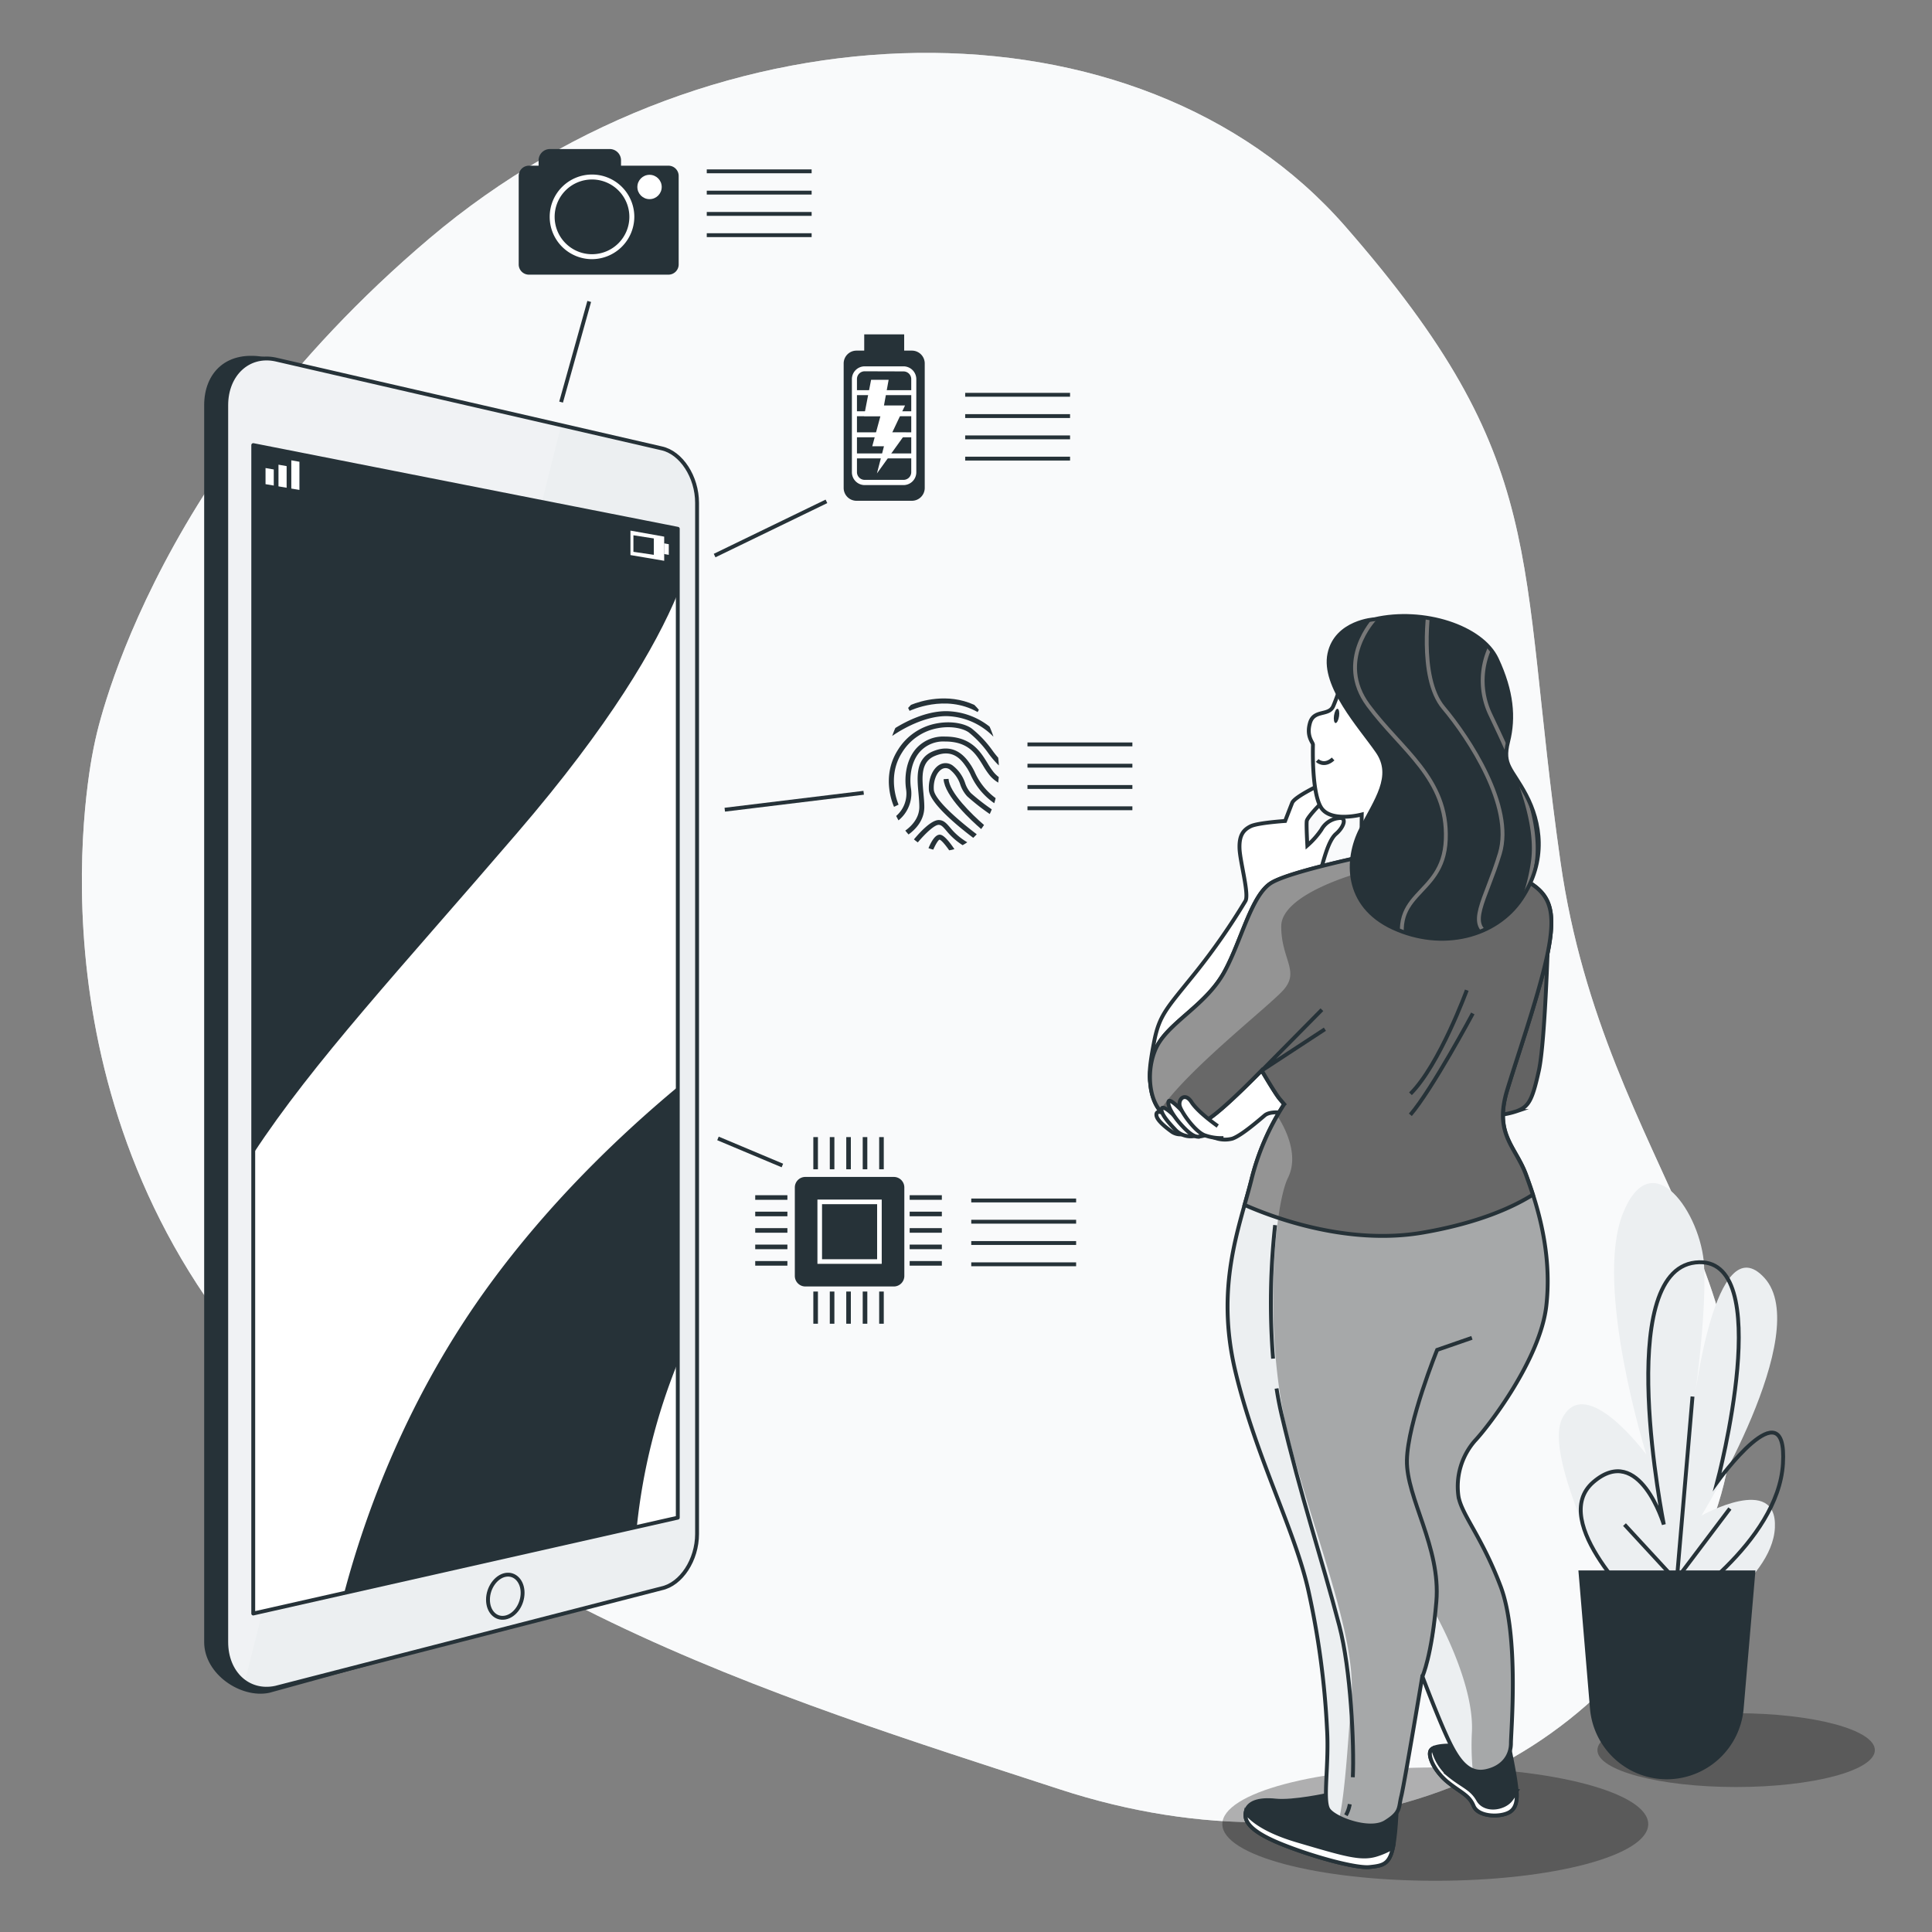 <svg xmlns="http://www.w3.org/2000/svg" xmlns:xlink="http://www.w3.org/1999/xlink" viewBox="0 0 500 500"><rect x="0" y="0" width="500" height="500" fill="#808080" stroke="none"/><defs><clipPath id="freepik--clip-path--inject-16"><path d="M171.18,411.07,71.28,436.8c-7,1.47-12.73-3.82-12.73-11.84V104.86c0-8,5.75-13.31,12.73-11.84l99.9,23c5.12,1.08,9.22,7.4,9.22,14.12V397C180.4,403.68,176.3,410,171.18,411.07Z" style="fill:#ECEFF1;stroke:#263238;stroke-linecap:round;stroke-linejoin:round"></path></clipPath><clipPath id="freepik--clip-path-2--inject-16"><path d="M356.48,220.9s-22.15,4.46-27.39,7.57-7.77,15-12.24,23.12S303.64,264,299.94,269.86s-3.11,16.9,2.72,19.43,7.39,2.52,11.86-1,12-11.27,12-11.27,3.5,6,4.67,7.38l1.16,1.36a63.85,63.85,0,0,0-8.55,19.82c-3.11,12.24-9.32,27.39-4.08,49.35s15.35,41,18.85,56.54a212.72,212.72,0,0,1,4.86,35.94c.58,9.14-1.17,18.57.38,20.91s10.64,5.76,14.73,3.23,3.34-3.62,4.12-6.73,5.44-31,5.44-31S372,444.17,374.71,450s5.44,9.32,9.91,8.35,6.41-4.08,6.41-7.19,2.18-27.81-2.68-40.63-9.91-18.27-10.88-23.12a18,18,0,0,1,4.27-14.58c3.31-3.49,16.91-21,18.46-35s-2.53-26.42-5.25-33.81-8.35-10.49-4.85-21.95S399.81,253,401.17,243s-1.55-13-8.94-16.51S370.08,218,356.48,220.9Z" style="fill:#ECEFF1;stroke:#263238;stroke-miterlimit:10"></path></clipPath><clipPath id="freepik--clip-path-3--inject-16"><path d="M401.17,243c1.36-9.9-1.55-13-8.94-16.51s-22.15-8.55-35.75-5.63c0,0-22.15,4.46-27.39,7.57s-7.77,15-12.24,23.12S303.64,264,299.94,269.86s-3.11,16.9,2.72,19.43,7.39,2.52,11.86-1,12-11.27,12-11.27,3.5,6,4.67,7.38l1.16,1.36a63.85,63.85,0,0,0-8.55,19.82c-.51,2-1.1,4.08-1.71,6.25,7.23,3.2,26.66,10.54,46.21,7.15,14.83-2.56,23.68-6.82,28.4-9.8-.61-1.91-1.23-3.64-1.79-5.16-2.72-7.38-8.35-10.49-4.85-21.95S399.81,253,401.17,243Z" style="fill:#949494;stroke:#263238;stroke-miterlimit:10"></path></clipPath><clipPath id="freepik--clip-path-4--inject-16"><path d="M355.71,160.27s-9.91.59-11.66,8.94,8,18.85,12.43,25.26-.39,12.63-4.27,20.21-4.28,19.62,8.35,25.45,26.62,2.33,33.23-7.58,4.86-19.82,1.16-26.81-6.21-7.58-4.66-13.8,1-13-2.91-21.37S368.34,157.36,355.71,160.27Z" style="fill:#263238;stroke:#263238;stroke-miterlimit:10"></path></clipPath></defs><g id="freepik--background-simple--inject-16"><path d="M24.46,192.46S5.73,272.53,57.91,342.28,201.07,439.15,274.2,463.05s141.61-3.69,167.3-65.15-26.2-94.55-37.64-174.81S401.55,119.71,348.17,58.6s-162.91-59.66-237,3.08S24.46,192.46,24.46,192.46Z" style="fill:#ECEFF1"></path><path d="M24.46,192.46S5.73,272.53,57.91,342.28,201.07,439.15,274.2,463.05s141.61-3.69,167.3-65.15-26.2-94.55-37.64-174.81S401.55,119.71,348.17,58.6s-162.91-59.66-237,3.08S24.46,192.46,24.46,192.46Z" style="fill:#fff;opacity:0.7"></path></g><g id="freepik--Device--inject-16"><path d="M166,411.07,69.58,437.61c-7,1.47-16.24-4.63-16.24-12.65V104.86c0-8,5.42-14,15.71-11.83L166,116c5.12,1.08,9.22,7.4,9.22,14.12V397C175.19,403.68,171.09,410,166,411.07Z" style="fill:#263238;stroke:#263238;stroke-linecap:round;stroke-linejoin:round"></path><path d="M171.18,411.07,71.28,436.8c-7,1.47-12.73-3.82-12.73-11.84V104.86c0-8,5.75-13.31,12.73-11.84l99.9,23c5.12,1.08,9.22,7.4,9.22,14.12V397C180.4,403.68,176.3,410,171.18,411.07Z" style="fill:#ECEFF1"></path><g style="clip-path:url(#freepik--clip-path--inject-16)"><path d="M72,93.17c-7.36-1.55-13.43,4-13.43,12.5V424.15c0,4.72,1.9,8.56,4.87,10.75l82.15-326.22Z" style="fill:#fff;opacity:0.2"></path><path d="M135.25,412.21c0-3-2-5.1-4.45-4.63s-4.51,3.35-4.51,6.41,2,5.13,4.51,4.62S135.25,415.24,135.25,412.21Z" style="fill:none;stroke:#263238;stroke-linecap:round;stroke-linejoin:round"></path></g><path d="M171.18,411.07,71.28,436.8c-7,1.47-12.73-3.82-12.73-11.84V104.86c0-8,5.75-13.31,12.73-11.84l99.9,23c5.12,1.08,9.22,7.4,9.22,14.12V397C180.4,403.68,176.3,410,171.18,411.07Z" style="fill:none;stroke:#263238;stroke-linecap:round;stroke-linejoin:round"></path><polygon points="175.41 392.77 65.54 417.58 65.54 115.19 175.41 136.85 175.41 392.77" style="fill:#fff;stroke:#263238;stroke-linecap:round;stroke-linejoin:round"></polygon><path d="M126.93,332.12c-21.34,29.09-32.32,59.28-37.85,80.14l75.73-17.09a155.8,155.8,0,0,1,10.6-42.54V281.3C159.7,294.38,142.08,311.46,126.93,332.12Z" style="fill:#263238"></path><path d="M65.54,115.19V298.58c15.43-23.61,38.18-47.93,68.29-83,24.08-28,35.87-48.28,41.58-62V136.85Z" style="fill:#263238"></path><polygon points="171.89 145.13 163.16 143.65 163.16 137.32 171.89 138.88 171.89 145.13" style="fill:#fff"></polygon><polygon points="169.21 143.59 163.93 142.81 163.93 138.53 169.21 139.35 169.21 143.59" style="fill:#263238"></polygon><polygon points="173.08 143.59 171.87 143.38 171.87 140.62 173.08 140.84 173.08 143.59" style="fill:#fff"></polygon><polygon points="70.85 121.5 68.72 121.13 68.72 125.3 70.85 125.66 70.85 121.5" style="fill:#fff"></polygon><polygon points="74.18 120.63 72.07 120.26 72.07 125.87 74.18 126.23 74.18 120.63" style="fill:#fff"></polygon><polygon points="77.49 119.5 75.39 119.13 75.39 126.44 77.49 126.79 77.49 119.5" style="fill:#fff"></polygon></g><g id="freepik--Plants--inject-16"><ellipse cx="449.31" cy="452.93" rx="35.9" ry="9.55" style="opacity:0.3"></ellipse><path d="M424.72,425.34S398.23,378.82,404.34,367s21.74,9.46,21.74,9.46-13.59-43.37-6.12-62.3,20.38,0,21.06,13.41-2.72,36.27-2.72,36.27,5.44-47.31,18.34-33.12-16.3,61.51-16.3,61.51,19.7-11,19,3.16-23.77,26.81-23.77,26.81" style="fill:#ECEFF1"></path><path d="M424.94,416.67s-24.51-22.87-12.57-33.12,18.23,11,18.23,11-13.2-65.45,8.17-67.82,5.66,56.78,5.66,56.78,18.23-25.24,17-4.73-28.28,37.85-28.28,37.85" style="fill:none;stroke:#263238;stroke-miterlimit:10"></path><line x1="436.98" y1="412.51" x2="420.42" y2="394.56" style="fill:none;stroke:#263238;stroke-miterlimit:10"></line><line x1="433.53" y1="413.89" x2="438.02" y2="361.42" style="fill:none;stroke:#263238;stroke-miterlimit:10"></line><line x1="432.84" y1="410.09" x2="447.69" y2="390.41" style="fill:none;stroke:#263238;stroke-miterlimit:10"></line><path d="M454.31,406.43H408.49l3,35.79a20,20,0,0,0,19.88,18.26h0a20,20,0,0,0,19.88-18.26Z" style="fill:#263238"></path></g><g id="freepik--Character--inject-16"><ellipse cx="371.45" cy="472.08" rx="55.11" ry="14.66" style="opacity:0.3"></ellipse><path d="M341.07,203.39s-6.06,2.88-6.66,4.39-1.82,4.69-1.82,4.69-7.11.46-8.93,1.37-3,2.26-2.87,5.75,2.57,11.95,1.51,13.61a169.61,169.61,0,0,1-12.86,18.46c-7.41,9.23-9.38,10.9-10.74,17.86s-1.67,10.74-.15,12.56,5.14.15,10.59-4.24,8-1.51,14.22-13.77,7-25.72,9.53-28.29,7.72-6.51,8.63-9.54,2.12-8.62,4.24-10.44,2.87-4.39.75-4.08a5.83,5.83,0,0,0-4.54,3,21.52,21.52,0,0,1-3.63,4.09s-.3-5.3-.15-6.36,5.3-6.5,6.05-6.35,3.48.6,2.88-.91S343.33,202.34,341.07,203.39Z" style="fill:#fff;stroke:#263238;stroke-miterlimit:10"></path><path d="M400.78,238.38s-.77,30.7-2.52,38.67-2.72,9.32-5.64,10.49a22.14,22.14,0,0,1-7.57,1.16c-1,0,1.16-12.24,5.44-24.87S400.78,238.38,400.78,238.38Z" style="fill:#636363;stroke:#263238;stroke-miterlimit:10"></path><path d="M314.1,294.34a7.5,7.5,0,0,0,4.86.33c2.27-.81,6.32-4.29,8.34-6s7.94-.16,8.18-.08,3.49-1.29.25-7.93-8.67-5.59-12.48-3.08-9.47,9.23-11.09,10.45A15.36,15.36,0,0,1,308,290S312.32,293.13,314.1,294.34Z" style="fill:#fff;stroke:#263238;stroke-miterlimit:10"></path><path d="M343.77,464.47s-9.07,2-13.64,1.52-7.12.58-7.7,2.83.73,4.94,8.86,8.28,19.59,6.46,23.15,6.09,5.15-.72,6.09-5.22,1-12.56,1-12.56S348.92,467.59,343.77,464.47Z" style="fill:#263238;stroke:#263238;stroke-miterlimit:10"></path><path d="M360.51,478.08a19.73,19.73,0,0,1-4.33,1.92c-4,1.23-8.2-.07-20.32-3.63-9.48-2.78-12.56-6.09-13.46-7.4-.49,2.22.93,4.86,8.89,8.13,8.12,3.34,19.59,6.46,23.15,6.09S359.56,482.47,360.51,478.08Z" style="fill:#fff;stroke:#263238;stroke-miterlimit:10"></path><path d="M376.23,451.78s-4.79-.29-5.88,1.09.94,5.59,4.35,8.35,5.52,3.33,6.68,6.17,6.9,3,9.29,1.59,2-5,1.45-8.56-1.52-8.06-1.52-8.06-6.32,2.69-9,1.31A22.42,22.42,0,0,0,376.23,451.78Z" style="fill:#263238;stroke:#263238;stroke-miterlimit:10"></path><path d="M382.54,465.79c-1.74-3.05-4-3.49-7.62-6.46a13.13,13.13,0,0,1-4.06-6.87,1.64,1.64,0,0,0-.51.41c-1.09,1.38.94,5.59,4.35,8.35s5.52,3.33,6.68,6.17,6.9,3,9.29,1.59c1.69-1,2-3.07,1.84-5.46a22.36,22.36,0,0,1-1.48,2.2C389.22,468.11,384.28,468.84,382.54,465.79Z" style="fill:#fff;stroke:#263238;stroke-miterlimit:10"></path><path d="M356.48,220.9s-22.15,4.46-27.39,7.57-7.77,15-12.24,23.12S303.64,264,299.94,269.86s-3.11,16.9,2.72,19.43,7.39,2.52,11.86-1,12-11.27,12-11.27,3.5,6,4.67,7.38l1.16,1.36a63.85,63.85,0,0,0-8.55,19.82c-3.11,12.24-9.32,27.39-4.08,49.35s15.35,41,18.85,56.54a212.72,212.72,0,0,1,4.86,35.94c.58,9.14-1.17,18.57.38,20.91s10.64,5.76,14.73,3.23,3.34-3.62,4.12-6.73,5.44-31,5.44-31S372,444.17,374.71,450s5.44,9.32,9.91,8.35,6.41-4.08,6.41-7.19,2.18-27.81-2.68-40.63-9.91-18.27-10.88-23.12a18,18,0,0,1,4.27-14.58c3.31-3.49,16.91-21,18.46-35s-2.53-26.42-5.25-33.81-8.35-10.49-4.85-21.95S399.81,253,401.17,243s-1.55-13-8.94-16.51S370.08,218,356.48,220.9Z" style="fill:#ECEFF1"></path><g style="clip-path:url(#freepik--clip-path-2--inject-16)"><path d="M392.23,226.53c-7.38-3.5-22.15-8.55-35.75-5.63l-.79.16-3.43,4.68s-20.68,5.48-20.68,14,4.86,11.56.61,16.42c-3.65,4.17-25.08,20.79-32,31.22a6.66,6.66,0,0,0,2.44,1.91c5.83,2.52,7.39,2.52,11.86-1s12-11.27,12-11.27,3.5,6,4.67,7.38l1.16,1.36s-.74,1-1.82,2.93c1.11,1.63,6.09,9.6,2.83,16.12-3.65,7.3-6.69,42,.61,68.75s17,50.5,15.82,65.71c-.8,10.05-1.61,24.47-3.12,31.13,3.46,1.71,8.94,3,11.87,1.15,4.08-2.52,3.34-3.62,4.12-6.73s5.44-31,5.44-31l.23.42c1.24-3.83,3.36-11.1,3.36-16.25,0,0,9.88,17.46,9.27,30.23a66.42,66.42,0,0,0,.22,9.9,5.86,5.86,0,0,0,3.4.21c4.47-1,6.41-4.08,6.41-7.19s2.18-27.81-2.68-40.63-9.91-18.27-10.88-23.12a18,18,0,0,1,4.27-14.58c3.31-3.49,16.91-21,18.46-35s-2.53-26.42-5.25-33.81-8.35-10.49-4.85-21.95S399.81,253,401.17,243,399.62,230,392.23,226.53Z" style="opacity:0.3"></path></g><path d="M356.48,220.9s-22.15,4.46-27.39,7.57-7.77,15-12.24,23.12S303.64,264,299.94,269.86s-3.11,16.9,2.72,19.43,7.39,2.52,11.86-1,12-11.27,12-11.27,3.5,6,4.67,7.38l1.16,1.36a63.85,63.85,0,0,0-8.55,19.82c-3.11,12.24-9.32,27.39-4.08,49.35s15.35,41,18.85,56.54a212.72,212.72,0,0,1,4.86,35.94c.58,9.14-1.17,18.57.38,20.91s10.64,5.76,14.73,3.23,3.34-3.62,4.12-6.73,5.44-31,5.44-31S372,444.17,374.71,450s5.44,9.32,9.91,8.35,6.41-4.08,6.41-7.19,2.18-27.81-2.68-40.63-9.91-18.27-10.88-23.12a18,18,0,0,1,4.27-14.58c3.31-3.49,16.91-21,18.46-35s-2.53-26.42-5.25-33.81-8.35-10.49-4.85-21.95S399.81,253,401.17,243s-1.55-13-8.94-16.51S370.08,218,356.48,220.9Z" style="fill:none;stroke:#263238;stroke-miterlimit:10"></path><path d="M380.93,346.23l-9,3.12s-7.63,18.78-7.82,28.55,8.8,22.49,7.62,36.57-3.6,19.37-3.6,19.37" style="fill:none;stroke:#263238;stroke-miterlimit:10"></path><path d="M349.32,466.92a9,9,0,0,1-1,2.86" style="fill:none;stroke:#263238;stroke-miterlimit:10"></path><path d="M330.37,359.34c.35,2.29.78,4.55,1.3,6.76,5.12,21.75,10.24,36.67,14.93,54.58,3,11.36,3.89,30.88,3.51,39.27" style="fill:none;stroke:#263238;stroke-miterlimit:10"></path><path d="M330,317.06a184.55,184.55,0,0,0-.53,34.55" style="fill:none;stroke:#263238;stroke-miterlimit:10"></path><path d="M401.17,243c1.36-9.9-1.55-13-8.94-16.51s-22.15-8.55-35.75-5.63c0,0-22.15,4.46-27.39,7.57s-7.77,15-12.24,23.12S303.64,264,299.94,269.86s-3.11,16.9,2.72,19.43,7.39,2.52,11.86-1,12-11.27,12-11.27,3.5,6,4.67,7.38l1.16,1.36a63.85,63.85,0,0,0-8.55,19.82c-.51,2-1.1,4.08-1.71,6.25,7.23,3.2,26.66,10.54,46.21,7.15,14.83-2.56,23.68-6.82,28.4-9.8-.61-1.91-1.23-3.64-1.79-5.16-2.72-7.38-8.35-10.49-4.85-21.95S399.81,253,401.17,243Z" style="fill:#949494"></path><g style="clip-path:url(#freepik--clip-path-3--inject-16)"><path d="M392.23,226.53c-7.38-3.5-22.15-8.55-35.75-5.63l-.79.16-3.43,4.68s-20.68,5.48-20.68,14,4.86,11.56.61,16.42c-3.65,4.17-25.08,20.79-32,31.22a6.66,6.66,0,0,0,2.44,1.91c5.83,2.52,7.39,2.52,11.86-1s12-11.27,12-11.27,3.5,6,4.67,7.38l1.16,1.36s-.74,1-1.82,2.93c1.11,1.63,6.09,9.6,2.83,16.12-3.65,7.3-6.69,42,.61,68.75s17,50.5,15.82,65.71c-.8,10.05-1.61,17.17-3.12,23.83,3.46,1.71,8.94,3,11.87,1.15,4.08-2.53,3.34-3.62,4.12-6.73s5.44-23.71,5.44-23.71l.23.42c1.24-3.83,3.36-11.1,3.36-16.25,0,0,14,21.9,13.39,34.68a66.48,66.48,0,0,0,.22,9.9,5.86,5.86,0,0,0,3.4.2c4.47-1,6.41-4.08,6.41-7.19s-1.94-32.25-6.8-45.07-9.91-18.27-10.88-23.12a18,18,0,0,1,4.27-14.58c3.31-3.49,16.91-21,18.46-35s-2.53-26.42-5.25-33.81-8.35-10.49-4.85-21.95S399.81,253,401.17,243,399.62,230,392.23,226.53Z" style="opacity:0.3"></path><polyline points="342.11 261.31 326.56 277.05 342.88 266.36" style="fill:none;stroke:#263238;stroke-miterlimit:10"></polyline><path d="M379.6,256.26s-7,19.23-14.57,26.81" style="fill:none;stroke:#263238;stroke-miterlimit:10"></path><path d="M381.16,262.28S370.67,281.9,365,288.51" style="fill:none;stroke:#263238;stroke-miterlimit:10"></path></g><path d="M401.17,243c1.36-9.9-1.55-13-8.94-16.51s-22.15-8.55-35.75-5.63c0,0-22.15,4.46-27.39,7.57s-7.77,15-12.24,23.12S303.64,264,299.94,269.86s-3.11,16.9,2.72,19.43,7.39,2.52,11.86-1,12-11.27,12-11.27,3.5,6,4.67,7.38l1.16,1.36a63.85,63.85,0,0,0-8.55,19.82c-.51,2-1.1,4.08-1.71,6.25,7.23,3.2,26.66,10.54,46.21,7.15,14.83-2.56,23.68-6.82,28.4-9.8-.61-1.91-1.23-3.64-1.79-5.16-2.72-7.38-8.35-10.49-4.85-21.95S399.81,253,401.17,243Z" style="fill:none;stroke:#263238;stroke-miterlimit:10"></path><path d="M300.9,288s-1.78-.81-1.62.64,2.83,3.41,4.05,4.3a3.91,3.91,0,0,0,2.92.56C306.81,293.45,300.9,288,300.9,288Z" style="fill:#fff;stroke:#263238;stroke-miterlimit:10"></path><path d="M303.73,288.59s-2.67-2.67-3.07-1.7,1.29,3.16,3.32,5.27a5.43,5.43,0,0,0,5.42,1.78c1-.41-1.62-2.92-2.67-4A6.47,6.47,0,0,0,303.73,288.59Z" style="fill:#fff;stroke:#263238;stroke-miterlimit:10"></path><path d="M306.49,288.11s-3.65-4.05-4.05-3.08,1,3.48,2.91,5.67,3.41,3.4,4.62,3.48a8.29,8.29,0,0,0,3.16-.89Z" style="fill:#fff;stroke:#263238;stroke-miterlimit:10"></path><path d="M316.65,294.53a12.61,12.61,0,0,1-5-.77c-2.33-1-5.44-5.25-6.22-7.19s1.17-4.08,2.92-1.36,6.8,6.21,6.8,6.21" style="fill:#fff;stroke:#263238;stroke-miterlimit:10"></path><path d="M347.16,176.6a45.48,45.48,0,0,1-2.14,6.21c-1.17,2.53-5,.78-6,4.28s.77,5,.77,5.63-.38,12.44,2.14,16.32,10.49,1.75,10.49,1.75-.19,10.69.2,12.05,3.3,2.91,9.52,2.91,9.91-4.66,9.91-10.3-3.69-12.43-1.56-21.56,5.64-14.57-.39-20.21S349.88,170.57,347.16,176.6Z" style="fill:#fff;stroke:#263238;stroke-miterlimit:10"></path><path d="M346.55,185.37c-.15,1-.56,1.8-.92,1.75s-.54-.92-.39-1.94.56-1.81.92-1.75S346.7,184.35,346.55,185.37Z" style="fill:#263238"></path><path d="M340.88,196.81s1.77,1.77,4.13-.39" style="fill:none;stroke:#263238;stroke-miterlimit:10"></path><path d="M355.71,160.27s-9.91.59-11.66,8.94,8,18.85,12.43,25.26-.39,12.63-4.27,20.21-4.28,19.62,8.35,25.45,26.62,2.33,33.23-7.58,4.86-19.82,1.16-26.81-6.21-7.58-4.66-13.8,1-13-2.91-21.37S368.34,157.36,355.71,160.27Z" style="fill:#263238"></path><g style="clip-path:url(#freepik--clip-path-4--inject-16)"><path d="M355.71,160.27s-10.14,10.71-1.62,22.27,20.69,18.87,20.08,34.69-16.43,12.77-9.74,31.63" style="fill:none;stroke:#787878;stroke-miterlimit:10"></path><path d="M369.91,156.38s-3,18.86,3.65,26.77,18.25,25.56,14.6,37.73-9.13,18.86-1.82,21.29" style="fill:none;stroke:#787878;stroke-miterlimit:10"></path><path d="M386.34,166.12a20.42,20.42,0,0,0-.61,18.86c4.86,10.34,12.77,26.16,10.95,38.33s-7.3,18.86-7.3,18.86" style="fill:none;stroke:#787878;stroke-miterlimit:10"></path></g><path d="M355.71,160.27s-9.91.59-11.66,8.94,8,18.85,12.43,25.26-.39,12.63-4.27,20.21-4.28,19.62,8.35,25.45,26.62,2.33,33.23-7.58,4.86-19.82,1.16-26.81-6.21-7.58-4.66-13.8,1-13-2.91-21.37S368.34,157.36,355.71,160.27Z" style="fill:none;stroke:#263238;stroke-miterlimit:10"></path></g><g id="freepik--Icons--inject-16"><line x1="152.49" y1="78.01" x2="145.21" y2="104.06" style="fill:none;stroke:#263238;stroke-miterlimit:10"></line><line x1="213.88" y1="129.75" x2="184.94" y2="143.78" style="fill:none;stroke:#263238;stroke-miterlimit:10"></line><line x1="223.52" y1="205.17" x2="187.57" y2="209.55" style="fill:none;stroke:#263238;stroke-miterlimit:10"></line><line x1="185.81" y1="294.62" x2="202.48" y2="301.63" style="fill:none;stroke:#263238;stroke-miterlimit:10"></line><path d="M160.08,43.52v-2a2.29,2.29,0,0,0-2.29-2.29H142.32A2.3,2.3,0,0,0,140,41.5v2h-3.15a2,2,0,0,0-2,2V68.44a2,2,0,0,0,2,2H173a2,2,0,0,0,2-2V45.53a2,2,0,0,0-2-2Z" style="fill:#263238"></path><path d="M173,71.08H136.88a2.64,2.64,0,0,1-2.64-2.64V45.53a2.65,2.65,0,0,1,2.64-2.65h2.51V41.5a2.94,2.94,0,0,1,2.94-2.93h15.46a2.93,2.93,0,0,1,2.93,2.93v1.38H173a2.65,2.65,0,0,1,2.64,2.65V68.44A2.64,2.64,0,0,1,173,71.08ZM136.88,44.16a1.36,1.36,0,0,0-1.36,1.37V68.44a1.36,1.36,0,0,0,1.36,1.36H173a1.36,1.36,0,0,0,1.36-1.36V45.53A1.36,1.36,0,0,0,173,44.16H159.44V41.5a1.65,1.65,0,0,0-1.65-1.65H142.33a1.65,1.65,0,0,0-1.66,1.65v2.66Z" style="fill:#263238"></path><circle cx="153.21" cy="56.12" r="10.31" transform="translate(-8.78 36.53) rotate(-13.22)" style="fill:#263238"></circle><path d="M153.21,67.07a10.95,10.95,0,1,1,10.95-10.95A11,11,0,0,1,153.21,67.07Zm0-20.62a9.67,9.67,0,1,0,9.67,9.67A9.68,9.68,0,0,0,153.21,46.45Z" style="fill:#fff"></path><circle cx="168.1" cy="48.39" r="3.15" style="fill:#fff"></circle><line x1="182.91" y1="44.34" x2="210.05" y2="44.34" style="fill:none;stroke:#263238;stroke-miterlimit:10"></line><line x1="182.91" y1="49.85" x2="210.05" y2="49.85" style="fill:none;stroke:#263238;stroke-miterlimit:10"></line><line x1="182.91" y1="55.36" x2="210.05" y2="55.36" style="fill:none;stroke:#263238;stroke-miterlimit:10"></line><line x1="182.91" y1="60.86" x2="210.05" y2="60.86" style="fill:none;stroke:#263238;stroke-miterlimit:10"></line><path d="M236,91.38H233.3v-4.2h-9v4.2h-2.64A2.68,2.68,0,0,0,219,94.06v32.23a2.67,2.67,0,0,0,2.68,2.67H236a2.67,2.67,0,0,0,2.68-2.67V94.06A2.68,2.68,0,0,0,236,91.38Z" style="fill:#263238"></path><path d="M236,129.6H221.66a3.32,3.32,0,0,1-3.32-3.31V94.06a3.32,3.32,0,0,1,3.32-3.32h2v-4.2H234v4.2h2a3.32,3.32,0,0,1,3.32,3.32v32.23A3.32,3.32,0,0,1,236,129.6ZM221.66,92a2,2,0,0,0-2,2v32.23a2,2,0,0,0,2,2H236a2,2,0,0,0,2-2V94.06a2,2,0,0,0-2-2h-3.29V87.82h-7.72V92Z" style="fill:#263238"></path><rect x="221.11" y="95.45" width="15.39" height="29.45" rx="2.09" style="fill:#263238"></rect><path d="M233.83,125.54H223.78a3.32,3.32,0,0,1-3.31-3.32V98.12a3.31,3.31,0,0,1,3.31-3.31h10.05a3.32,3.32,0,0,1,3.31,3.31v24.1A3.32,3.32,0,0,1,233.83,125.54ZM223.78,96.09a2,2,0,0,0-2,2v24.1a2,2,0,0,0,2,2h10.05a2,2,0,0,0,2-2V98.12a2,2,0,0,0-2-2Z" style="fill:#fff"></path><rect x="220.89" y="100.98" width="15.76" height="1.28" style="fill:#fff"></rect><rect x="220.89" y="106.44" width="15.76" height="1.28" style="fill:#fff"></rect><rect x="220.89" y="111.89" width="15.76" height="1.28" style="fill:#fff"></rect><rect x="220.89" y="117.35" width="15.76" height="1.28" style="fill:#fff"></rect><polygon points="225.44 98.29 223.62 107.67 227.86 107.67 225.74 115.49 228.77 115.49 226.95 122.53 234.53 111.97 230.89 111.97 234.22 104.94 228.77 104.94 229.98 98.29 225.44 98.29" style="fill:#fff"></polygon><line x1="249.79" y1="102.17" x2="276.93" y2="102.17" style="fill:none;stroke:#263238;stroke-miterlimit:10"></line><line x1="249.79" y1="107.68" x2="276.93" y2="107.68" style="fill:none;stroke:#263238;stroke-miterlimit:10"></line><line x1="249.79" y1="113.19" x2="276.93" y2="113.19" style="fill:none;stroke:#263238;stroke-miterlimit:10"></line><line x1="249.79" y1="118.69" x2="276.93" y2="118.69" style="fill:none;stroke:#263238;stroke-miterlimit:10"></line><path d="M253,184.28l.33-.58c-.38-.45-.77-.88-1.18-1.28-7-3.19-13.94-1-16.39,0-.26.25-.5.52-.74.79l.38.76C235.49,183.94,244.62,179.5,253,184.28Z" style="fill:#263238"></path><path d="M257.1,190.66a23.19,23.19,0,0,0-1-2.61,18.42,18.42,0,0,0-11.24-4c-5.33,0-10.56,2.75-13.14,4.35-.3.66-.57,1.36-.82,2.07.86-.61,7.48-5.14,14-5.14A17.49,17.49,0,0,1,257.1,190.66Z" style="fill:#263238"></path><path d="M232.55,208.24c0-.07-3.25-7,.91-13.5a13.68,13.68,0,0,1,9.29-6.3c3.58-.65,6.65.13,8,1.13a27,27,0,0,1,5.08,5.43,23.68,23.68,0,0,0,2.66,3.09c0-.68-.09-1.36-.16-2-.48-.55-1-1.18-1.48-1.86a28,28,0,0,0-5.33-5.66c-1.6-1.21-5-2.09-9-1.37a14.91,14.91,0,0,0-10.14,6.87c-4.54,7.12-1.13,14.43-1,14.74Z" style="fill:#263238"></path><path d="M257,199.64a20.81,20.81,0,0,1-1.46-2.19c-1.86-3-4.18-6.83-11-6.83a9.39,9.39,0,0,0-7.5,3.17c-2.59,3-3,7.35-2.55,10.43a7.61,7.61,0,0,1-2.56,6.95c.19.39.4.77.6,1.14a8.94,8.94,0,0,0,3.23-8.28c-.42-2.8-.05-6.74,2.25-9.41a8.18,8.18,0,0,1,6.53-2.72c6.07,0,8,3.16,9.87,6.22a20.79,20.79,0,0,0,1.55,2.32,8.07,8.07,0,0,0,2.4,2.1c0-.48.09-.95.12-1.44A7.54,7.54,0,0,1,257,199.64Z" style="fill:#263238"></path><path d="M252.23,199.74a18.21,18.21,0,0,0-.89-1.62c-1.22-1.82-4.06-6.09-9.88-3.69-4.58,1.89-4.14,6.69-3.75,10.92.11,1.23.21,2.39.21,3.48,0,3-2.16,5.08-3.63,6.13q.41.51.84,1c1.69-1.22,4.08-3.57,4.08-7.12,0-1.15-.12-2.39-.23-3.6-.38-4.16-.74-8.09,3-9.62,4.85-2,7,1.27,8.32,3.22a16.09,16.09,0,0,1,.82,1.49,17.81,17.81,0,0,0,6.19,7.54c.14-.43.25-.87.36-1.31A16.8,16.8,0,0,1,252.23,199.74Z" style="fill:#263238"></path><path d="M251.26,205.24a7.24,7.24,0,0,1-1.5-2.63,9.44,9.44,0,0,0-3-4.33,3.13,3.13,0,0,0-3.55-.4c-1.85,1-3,3.77-2.81,6.61.27,3.56,8.16,9.85,11.47,12.34.32-.29.61-.6.91-.92-3.85-2.9-10.89-8.74-11.11-11.52-.17-2.32.75-4.63,2.15-5.38a1.87,1.87,0,0,1,2.16.28,8.21,8.21,0,0,1,2.55,3.8,8.63,8.63,0,0,0,1.78,3,57.76,57.76,0,0,0,5.84,4.58c.18-.4.36-.8.52-1.21A56.2,56.2,0,0,1,251.26,205.24Z" style="fill:#263238"></path><path d="M244.2,201.65c.28,4.41,7.26,10.79,9.73,12.91.26-.34.5-.69.74-1.05-3.15-2.72-9-8.43-9.19-11.94Z" style="fill:#263238"></path><path d="M245.94,214.23c-.95-1.1-1.69-2-3-2-2,0-5,3.31-6.41,5a12.52,12.52,0,0,0,1,.78c1.77-2.11,4.25-4.54,5.39-4.54.67,0,1.12.49,2,1.52a17.44,17.44,0,0,0,4.2,3.74,11,11,0,0,0,1.21-.75A16.18,16.18,0,0,1,245.94,214.23Z" style="fill:#263238"></path><path d="M247,219.76c-.92-1.38-2.45-3.44-3.53-3.71-1.31-.32-2.45,1.7-3.18,3.45a10.46,10.46,0,0,0,1.24.38c.6-1.37,1.31-2.52,1.63-2.58.45.11,1.51,1.35,2.49,2.76A10.51,10.51,0,0,0,247,219.76Z" style="fill:#263238"></path><line x1="265.91" y1="192.65" x2="293.06" y2="192.65" style="fill:none;stroke:#263238;stroke-miterlimit:10"></line><line x1="265.91" y1="198.16" x2="293.06" y2="198.16" style="fill:none;stroke:#263238;stroke-miterlimit:10"></line><line x1="265.91" y1="203.67" x2="293.06" y2="203.67" style="fill:none;stroke:#263238;stroke-miterlimit:10"></line><line x1="265.91" y1="209.18" x2="293.06" y2="209.18" style="fill:none;stroke:#263238;stroke-miterlimit:10"></line><rect x="206.29" y="305.18" width="27.16" height="27.16" rx="1.79" style="fill:#263238"></rect><path d="M231.32,332.94h-22.9a2.73,2.73,0,0,1-2.72-2.73v-22.9a2.72,2.72,0,0,1,2.72-2.72h22.9a2.72,2.72,0,0,1,2.72,2.72v22.9A2.73,2.73,0,0,1,231.32,332.94Zm-22.9-27.16a1.54,1.54,0,0,0-1.53,1.53v22.9a1.53,1.53,0,0,0,1.53,1.53h22.9a1.53,1.53,0,0,0,1.53-1.53v-22.9a1.54,1.54,0,0,0-1.53-1.53Z" style="fill:#263238"></path><rect x="212.15" y="311.04" width="15.44" height="15.44" style="fill:#263238"></rect><path d="M228.19,327.08H211.55V310.45h16.64Zm-15.45-1.19H227V311.64H212.74Z" style="fill:#fff"></path><rect x="210.49" y="294.28" width="1.19" height="8.33" style="fill:#263238"></rect><rect x="214.75" y="294.28" width="1.19" height="8.33" style="fill:#263238"></rect><rect x="219.01" y="294.28" width="1.19" height="8.33" style="fill:#263238"></rect><rect x="223.27" y="294.28" width="1.19" height="8.33" style="fill:#263238"></rect><rect x="227.53" y="294.28" width="1.19" height="8.33" style="fill:#263238"></rect><rect x="210.49" y="334.25" width="1.19" height="8.33" style="fill:#263238"></rect><rect x="214.75" y="334.25" width="1.19" height="8.33" style="fill:#263238"></rect><rect x="219.01" y="334.25" width="1.19" height="8.33" style="fill:#263238"></rect><rect x="223.27" y="334.25" width="1.19" height="8.33" style="fill:#263238"></rect><rect x="227.53" y="334.25" width="1.19" height="8.33" style="fill:#263238"></rect><rect x="235.42" y="309.32" width="8.33" height="1.19" style="fill:#263238"></rect><rect x="235.42" y="313.58" width="8.33" height="1.19" style="fill:#263238"></rect><rect x="235.42" y="317.84" width="8.33" height="1.19" style="fill:#263238"></rect><rect x="235.42" y="322.1" width="8.33" height="1.19" style="fill:#263238"></rect><rect x="235.42" y="326.36" width="8.33" height="1.19" style="fill:#263238"></rect><rect x="195.45" y="309.32" width="8.33" height="1.19" style="fill:#263238"></rect><rect x="195.45" y="313.58" width="8.33" height="1.19" style="fill:#263238"></rect><rect x="195.45" y="317.84" width="8.33" height="1.19" style="fill:#263238"></rect><rect x="195.45" y="322.1" width="8.33" height="1.19" style="fill:#263238"></rect><rect x="195.45" y="326.36" width="8.33" height="1.19" style="fill:#263238"></rect><line x1="251.36" y1="310.68" x2="278.5" y2="310.68" style="fill:none;stroke:#263238;stroke-miterlimit:10"></line><line x1="251.36" y1="316.18" x2="278.5" y2="316.18" style="fill:none;stroke:#263238;stroke-miterlimit:10"></line><line x1="251.36" y1="321.69" x2="278.5" y2="321.69" style="fill:none;stroke:#263238;stroke-miterlimit:10"></line><line x1="251.36" y1="327.2" x2="278.5" y2="327.2" style="fill:none;stroke:#263238;stroke-miterlimit:10"></line></g></svg>